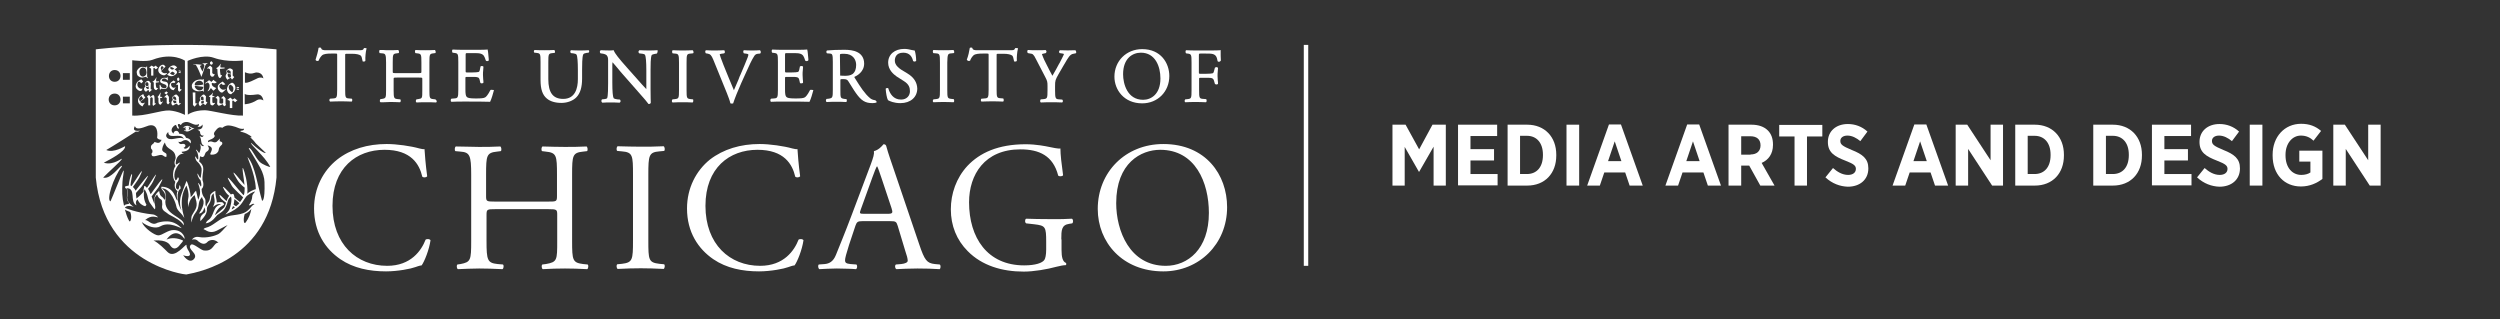 <?xml version="1.0" encoding="utf-8"?>
<!-- Generator: Adobe Illustrator 24.3.0, SVG Export Plug-In . SVG Version: 6.00 Build 0)  -->
<svg version="1.1" id="Layer_1" xmlns="http://www.w3.org/2000/svg" xmlns:xlink="http://www.w3.org/1999/xlink" x="0px" y="0px"
	 viewBox="0 0 1124.8 143.7" style="enable-background:new 0 0 1124.8 143.7;" xml:space="preserve">
<rect x="0" y="0" width="1124.8" height="143.7" fill="#333333" stroke="none"/>
<style type="text/css">
	.st0{fill:#FFFFFF;}
	.st1{enable-background:new    ;}
</style>
<g>
	<path class="st0" d="M78.8,39.6c0.3-0.4,0-0.6-0.2-0.2c-0.2,0.3-0.9,0-1.2-0.3c-0.4-0.4-0.6-1.3-0.3-1.6c0.3-0.3,0.8-0.2,1.3-0.2
		c0.4,0,0.5-0.4,0.5-0.6c-0.2-0.1-0.5-0.2-0.8-0.5c-0.4,0.2-0.9,0.7-1.2,0.9c-0.3,0.3-0.9,1.2-0.6,2.1c0.4,1,1.2,1.3,1.8,1.4
		C78.3,40.4,78.6,39.8,78.8,39.6 M76,45.7v-2.1l-0.7-1H75l-1,1c-0.3,0.2,0,0.4,0.3,0.1l0.7,0.4v2.2c0.1,0.3,0.3,0.3,0.6,0.7l0.4-0.4
		l0.4-0.5C76,46,76.2,46,76,45.7 M73.1,45.7c-0.4,0.4-0.6,0.2-0.9,0c-0.1-0.2-0.2-1.6-0.1-1.6c0,0,0.7-0.1,0.8-0.1
		c0.1,0,0.1-0.4,0-0.4c-0.2,0-0.8,0-0.8-0.1c-0.1-0.2,0.1-1.1,0.2-1.6c0-0.3-0.1-0.4-0.2-0.1C72,42,71.4,43.2,71,43.5
		c-0.3,0.2,0.4,0.6,0.3,0.6c0,1-0.1,2.1,0.2,2.6c0.2,0.3,0.9,0.6,1,0.2c0.1-0.3,0.6-0.9,0.7-1C73.5,45.6,73.3,45.5,73.1,45.7
		 M74.8,41c-0.2,0.3-0.4,0.6-0.9,0.8c0.3,0.2,0.6,0.6,0.9,0.7c0.3-0.3,0.5-0.6,0.8-0.9C75.3,41.5,74.9,41.4,74.8,41 M72.7,39.3
		c-0.3-0.3-0.4-0.6-0.5-0.9c-0.1-0.4-0.4-0.3-0.4,0s0.1,1.5,0.1,1.8c0.1,0.3,0.3,0.2,0.4,0c0-0.2,0.2-0.3,0.3-0.3
		c0.4,0,1,0.2,1.8,0.1c0.8-0.1,1.5-1.4,1.1-2.4c-0.3-1-1.4-0.8-2.1-1s-0.9-0.6-0.2-1.1c0.9-0.6,1.9,0.3,2,0.5
		c0.2,0.3,0.3,0.3,0.3-0.1c0-0.8,0-0.3-0.1-1.1c0-0.3-0.2-0.3-0.2,0S74.9,35,74.6,35c-0.2,0-1-0.1-1.6,0.2c-0.4,0.2-1.3,0.9-0.8,1.8
		c0.3,0.5,2,0.9,2.4,1.2s0.5,1,0.1,1.3C74.4,39.9,73,39.6,72.7,39.3 M63,45.6c-0.5-0.6-0.7-1.5,0.7-2.4c0.2,0.4,0.6,1.1,0.8,1.2
		C64.1,44.8,63.2,45.4,63,45.6 M64.5,42.3c-0.5,0.3-2.1,1-2.4,2.7c-0.2,1.6,1.3,2.6,2,2.9c0.2-0.4,0.6-1,0.9-1.4
		c0.3-0.3,0-0.4-0.3-0.2c-0.3,0.4-1.3,0-1.6-0.5c0.5-0.4,1.8-1.4,2.3-1.9C65.1,43.6,64.5,42.8,64.5,42.3 M69.9,46.5
		c-0.3,0.1-0.3,0.1-0.3-0.1c0-0.3-0.1-1.6-0.1-2.5s-0.4-1.1-0.7-1.2c-0.2,0.3-0.8,0.6-1.1,0.9c-0.2-0.2-0.4-0.6-0.6-1
		c-0.3,0.3-0.6,0.6-1,0.9c0.2,0.2,0.6,0.6,0.6,1s0,2.4,0,2.9c0.3,0,0.3,0,0.9,0c-0.1-0.3,0-2.9,0-3.3c0.2-0.2,0.3-0.2,0.5-0.4
		c0.2,0.2,0.6,0.2,0.6,0.5s0.1,1.5,0,2s-0.1,0.9,0.2,1.5c0.2-0.3,1.1-0.8,1.3-1C70.2,46.6,70.1,46.5,69.9,46.5 M70.9,39.6
		c-0.2,0.1-0.5-0.2-0.6-0.2c-0.1-0.1-0.3-2.1-0.2-2.2c0,0,1.3-0.2,1.4-0.2s0.1-0.4,0-0.4c-0.2,0-1.2,0.1-1.2,0
		c0-0.2-0.2-0.9,0.1-1.5c0.1-0.3,0-0.5-0.1-0.2s-0.9,1.5-1.4,1.7c-0.4,0.2-0.4,0.3-0.1,0.3c0.2,0,0.4,0.3,0.4,0.3
		c0,1-0.1,2.3,0.2,2.8c0.2,0.3,0.8,0.7,1,0.5c0.3-0.2,0.5-0.6,0.6-0.7C71.3,39.6,71.1,39.5,70.9,39.6 M63,34.7
		c0.7,0.4,1.7,0.1,2.5-0.1c0.3-0.1,0.4,0.1,0.6,0.4c0.3,0.4,0.5,0.1,0.3-0.2c-0.1-0.1-0.2-0.3-0.2-0.5c0-0.1,0-1.5,0-1.7
		s-0.3-0.1-0.3,0c0,0.2,0,0.7-0.2,1c-0.6,0.9-1.8,1.3-2.6,0.2c-0.3-0.4-0.3-1-0.4-1.4c-0.1-0.6,0.4-1.3,0.4-1.3
		c1-1.4,2.5-0.4,2.6,0.2c0.1,0.4,0.2,0.8,0.2,1.1c0,0.2,0.3,0.1,0.3,0c0-0.2,0-2.3,0-2.4s-0.3-0.2-0.3,0c0,0.3-0.2,0.4-0.5,0.3
		c-0.5-0.2-1.7-0.4-2.4,0c-0.6,0.4-1.5,1.2-1.5,2.2C61.6,34.1,62.2,34.3,63,34.7 M68,31.1c0,0.4,0,2.5,0,2.9c0.3,0.1,0.6,0,1,0
		c0-0.3,0-3,0-3.3c0.1-0.1,0.3-0.2,0.4-0.2c0.2,0.1,0.5,0.6,0.7,0.7c0.2-0.1,0.7-0.5,0.9-0.7c0.2-0.2,0-0.4-0.2-0.2
		c-0.2-0.2-0.5-0.6-0.7-0.8c-0.2,0.2-0.7,0.5-1,0.6c-0.2-0.3-0.5-0.3-0.9-0.6c-0.2,0.2-0.8,0.6-1.1,0.9C67.6,30.7,68,30.7,68,31.1
		 M66.2,36.9c0.1,0,0.7,0.6,0.6,0.9c0,0.1,0,0.4,0,0.7c-0.6,0.4-0.8,0.4-1.3-0.1c-0.2-0.3-0.2-0.7-0.1-0.9
		C65.7,37.2,66,36.9,66.2,36.9 M66.9,39.7c0,0.1,0,0.2,0,0.3c-0.1,0-0.3,0.1-0.4,0.1c-0.2-0.2-1.3-0.6-0.6-1.1
		c0.4,0.3,0.6,0.1,1-0.2C66.9,39.2,66.9,39.5,66.9,39.7 M65.2,37.5c-0.1,0.2,0,1.1,0.1,1.2c0.1,0.1,0.1,0.1,0.2,0.2
		c-0.4,0.3-0.7,0.6-0.7,1.2c0,0.5,0.4,0.9,0.9,1.2c0.3-0.4,0.7-0.7,1.2-0.8c0,0.4,0.1,0.7,0.4,0.9c0.2-0.2,0.9-0.9,1.1-1
		s0-0.3-0.1-0.1c-0.1,0.1-0.4-0.1-0.5-0.2c0-0.2,0-2.5,0.1-2.6c-0.3-0.4-0.7-1.1-1-1.1C66.2,36.2,65.4,36.9,65.2,37.5 M63.6,40.9
		c0.2-0.4,0.3-0.5,0.6-1c-0.7,0.1-1.2,0-1.7-0.4c-1-0.8-0.7-2.1-0.4-2.5c0.5-0.8,1.3,0.4,1.5,0.5c0.2-0.2,0.5-0.5,0.8-0.8
		c-0.3-0.4-0.5-0.8-0.8-1c-0.6,0.2-1.6,0.8-2,1.4c-0.6,0.9-0.9,2.3,0.1,3.1C62.3,40.7,62.7,41.1,63.6,40.9 M73,29.6
		c0.1,0.4,0.5,0.6,0.7,0.8c-0.4,0.4-1,1-1.2,1.2C72.2,30.5,72.3,30.1,73,29.6 M73.8,33.9c0.4,0,0.9-0.5,1.1-0.6
		c0.5-0.3,0.3-0.5-0.3-0.4c-1.3,0.3-1.9-0.7-2.1-1c0.5-0.5,1.4-1.4,2-1.9c-0.4-0.3-0.5-0.9-1.2-0.9c-0.6,0-1.9,0.7-2.1,2.3
		C71.1,32.9,72.6,33.8,73.8,33.9 M81,37.6l-0.5-0.7h-0.2l-1,1c-0.3,0.3,0,0.4,0.3,0.1l0.5,0.3v2.3c0.1,0.3,0.3,0.4,0.6,0.7l0.6-0.5
		l0.5-0.5c-0.5-0.1-0.5-0.1-0.8-0.3V37.6z M77.1,30.2c0.3,0,0.9,0.4,1.3,0.7c-0.1,0.1-0.3,0.2-0.6,0.4c-0.1,0-0.3,0-0.4,0
		c-0.5-0.1-0.7-0.4-0.9-0.7C76.3,30.4,76.8,30.2,77.1,30.2 M78.1,33.7c-0.5,0.2-1.5-0.4-1.6-0.7c0.2-0.2,0.6-0.5,1-0.8
		c0.3,0.1,0.6,0.3,0.9,0.5C78.8,32.9,78.6,33.4,78.1,33.7 M76.5,32.4c-0.4,0.3-0.9,0.8-1.3,1.2c0.2,0.2,1.2,0.7,1.8,0.7
		c0.9,0,1.7-0.5,2.1-0.9c0.9-0.7,0.6-1.5-0.3-2c-0.1,0-0.2-0.1-0.3-0.1c0.6-0.4,1.1-0.8,1.2-1c-0.4-0.3-0.8-0.9-1.6-0.9
		c-0.9,0-1.9,0.8-2.2,1.3C75.4,31.3,75.9,31.9,76.5,32.4 M81.3,32.2c0.2,0,0.3-0.4-0.7-0.5C80.3,31.7,80,32.2,81.3,32.2 M79.3,45
		c-0.4,0-0.8-0.1-1.3-0.5c-0.1-0.1-0.2-0.6-0.1-0.8c0.2-0.3,0.2-0.4,0.4-0.4c0.1,0,1,0.5,0.9,0.8C79.3,44.3,79.3,44.7,79.3,45
		 M78.5,46.5c-0.2-0.2-1.1-0.8-0.3-1.4c0.4,0.3,0.6,0.2,1.1,0.2c0,0.3,0,0.5,0,0.6s0.1,0.2,0.1,0.3C79,46.3,78.7,46.4,78.5,46.5
		 M81.2,46.4c-0.1,0.2-0.5,0.1-0.6-0.1c0-0.2-0.2-2.5-0.1-2.6c-0.3-0.4-0.9-1.2-1.3-1.2c-0.6,0.1-1.4,0.9-1.6,1.1
		c-0.1,0.2,0,1.1,0.1,1.2c0,0,0,0,0.1,0.1c-0.4,0.4-0.7,0.8-0.7,1.4c0,0.5,0.2,1,0.7,1.2c0.5-0.3,1.1-0.7,1.6-0.9
		c0.3,0.3,0.7,0.6,1,0.8c0.2-0.2,0.8-0.7,0.9-0.8C81.5,46.4,81.4,46.2,81.2,46.4 M81.2,32.9c0.2,0,0.5-0.4-0.7-0.5
		C80.3,32.4,80,32.8,81.2,32.9 M80,36.4h0.3l0.4-0.4v-0.6l-0.5-0.6l-0.5,0.5V36L80,36.4z M84.7,57c0.4,0.1,1.2,0.6,1.5,0.8l-1.5,0.8
		c0,0,0.4-0.5,0.4-0.8C85.1,57.3,84.7,57,84.7,57 M83.7,57.1c-0.7,0.9,0.1,1.6,0.1,1.6c-0.3,0-0.8-0.2-1-0.3
		c-0.1,0.3,0.4,0.4,0.6,0.6c1.6,0.7,2.6-0.9,4-1.1v-0.1c-0.9-0.1-1.7-0.8-2.5-1.1c-1.2-0.4-2.4,0.5-2.4,0.6
		C82.4,57.5,82.8,57.7,83.7,57.1 M87.9,40.8c0.8,0.4,2,0.3,3,0.1c0.4-0.1,0.6-0.1,0.5,0.2c0,0.2,0.3,0.2,0.3,0c0-0.1,0-1.6,0-1.8
		s-0.3-0.2-0.3,0s0,0.3-0.2,0.7c-0.7,1-2.3,0.9-3.2-0.3c-0.3-0.4-0.6-0.9-0.2-1c0.3-0.1,1.4,0.1,2.1,0.2c0.4,0,1.4,0.1,1.5,0.2
		c0.1,0.1,0.3,0.2,0.3,0s0-0.9,0-1.1c0-0.2-0.2-0.1-0.3,0c-0.1,0.1-1.1,0.3-1.6,0.3c-0.4,0.1-1.7,0.2-2,0.1
		c-0.3-0.1-0.2-0.8,0.1-1.2c0.9-1.2,2.7-1.1,3.3-0.1c0.2,0.3,0.2,0.4,0.2,0.7c0,0.2,0.3,0.2,0.3,0s0-1.9,0-2.1c0-0.1-0.3-0.2-0.3,0
		c0,0.1-0.3,0.2-0.6,0.1c-0.6-0.2-2.2,0.1-2.9,0.5c-0.6,0.4-1.6,1.2-1.6,2.3C86.4,40.2,87.1,40.4,87.9,40.8 M106.6,39.5
		c0.2,0,0.5,0.1,0.8,0.1c0.2,0,0.2-0.3,0-0.4c-0.2-0.1-0.5-0.1-0.8-0.1C106.5,39.1,106.3,39.4,106.6,39.5 M106.6,40.3
		c0.2,0.1,0.5,0.1,0.8,0.1c0.2,0,0.1-0.3,0-0.4c-0.2-0.1-0.5-0.1-0.7-0.1C106.4,39.9,106.3,40.2,106.6,40.3 M104.6,44.8
		c-0.2-0.2-0.5-0.6-1-0.9c-0.3,0.2-1,0.9-1.4,1.1c0.5,0,1.2,0.2,1.2,0.6c0,0.4,0,2.6,0,3c0.3,0.1,0.6,0,1.1,0c0-0.3,0-2.9,0-3.2
		c0.1-0.1,0.3-0.2,0.4-0.2c0.2,0.1,0.7,0.7,0.9,0.8c0.2-0.2,0.7-0.6,0.9-0.8c0.2-0.2,0-0.4-0.2-0.2c-0.2-0.2-0.6-0.6-1-0.8
		C105.4,44.3,104.9,44.7,104.6,44.8 M99.6,37.6c0.3,0.3,0.5,0.6,0.9,0.6s0.8-0.2,0.9-0.3c-0.3-0.3-1.1-1.1-1.2-1.2
		c-0.4,0.2-2,1.1-2.2,2c-0.2,1.5,0.3,1.8,0.9,2.5c0.4,0.5,1,0.5,1.2,0.4c0.3-0.2,1.4-1.2,1.5-1.4c0.1-0.1,0-0.2-0.2-0.1
		c-0.1,0.1-0.1,0.2-0.3,0.2c-0.2,0-0.9,0.2-1.3-0.1c-0.5-0.3-1.2-0.9-1.1-1.7C99,38,99.4,37.8,99.6,37.6 M90.4,44.8
		c-0.1-0.1-0.1-0.8,0-1c0.2-0.3,0.4-0.4,0.5-0.4c0.2,0,0.8,0.4,0.7,0.7c0,0.2,0,0.6,0,1C91.2,45.2,90.9,45.2,90.4,44.8 M91.7,46.2
		c-0.2,0.2-0.5,0.3-0.8,0.5c-0.3-0.2-0.6-0.4-0.2-1.3c0.3,0.2,0.5,0.1,1,0C91.7,45.7,91.7,46,91.7,46.2 M93.4,45.9
		c-0.2,0.2-0.4,0.1-0.8-0.3c0-0.2,0-2.1,0.1-2.2c-0.4-0.4-0.7-0.9-1.1-0.9c-0.6,0.1-1.4,1.1-1.6,1.4c-0.2,0.2,0,1,0.1,1
		c0,0,0.1,0,0.1,0.1c-0.3,0.3-0.8,1-0.8,1.5s0.3,1,0.6,1.3c0.5-0.4,0.8-0.9,1.7-1.2c0.1,0.4,0.4,0.5,0.7,0.7
		C92.6,47.1,93.3,46.2,93.4,45.9C93.7,45.9,93.6,45.8,93.4,45.9 M104.5,41.5c-0.3-0.1-1.2-0.8-1.4-1.4c-0.3-0.7-0.3-1.6,0.5-2
		c0.6,0.2,1.3,0.8,1.4,1.4C105.1,40.2,104.9,41.1,104.5,41.5 M104.4,37.2c-1.4,0.5-2.2,1.6-2.3,2.9c0,0.8,0.6,2.3,1.9,2.3
		c0.4-0.4,0.8-0.8,1.3-1.1c0.3-0.5,0.7-1.3,0.6-1.9C105.9,38.6,105.5,37.5,104.4,37.2 M88.6,46.5c-0.3,0.2-0.7,0-0.7-0.3
		c0-0.4,0-4.1,0-4.6c-0.3,0-1,0-1.2,0c0,0.5,0.2,4.8,0.1,5.4c0,0.3,0.4,0.7,0.8,1c0.2-0.2,0.6-0.9,1-1.2
		C88.9,46.6,88.8,46.5,88.6,46.5 M101.5,46.7c-0.1-0.4,0-1.8,0-2.4c-0.2-0.4-0.6-0.8-1-1.1c-0.3,0.2-0.6,0.6-1.1,1
		c0.3,0,1,0.1,1,0.4c0,0.4,0.1,1.1,0,1.7c-0.1,0.6-1.7,0.3-1.7-0.1c0-0.4,0.1-1.6,0.1-2.2c-0.2-0.4-0.4-0.5-0.8-0.9
		c-0.2,0.2-0.7,0.5-1.1,1c0.3,0,0.6,0.1,0.8,0.4c0.2,0.3,0,1.6,0,2.1s0.3,0.6,0.7,1c0.4-0.1,1.5-0.5,1.8-0.8c0,0.4,0.5,0.9,0.8,1
		c0.2-0.2,0.4-0.3,0.7-0.6C101.6,47.1,101.6,47.1,101.5,46.7 M96.4,46.3c-0.2,0.2-0.7,0-0.8-0.1c-0.1-0.2-0.1-2.5,0-2.5
		c0,0,0.6,0,0.8,0c0.1,0,0.1-0.4,0-0.4c-0.2,0-0.8-0.1-0.8-0.1c-0.1-0.2,0-0.9,0.2-1.2c0.1-0.3-0.1-0.4-0.2-0.1
		c-0.1,0.3-0.8,1-1.5,1.3c-0.4,0.2,0.5,0.6,0.5,0.5c0,1-0.2,2.7,0.1,3.3c0.2,0.3,0.7,0.5,1.1,0.4c0.3-0.1,0.7-0.8,0.9-0.9
		C96.8,46.3,96.6,46.2,96.4,46.3 M97.5,36.9c-0.7-0.2-1.2-0.7-1.4-1c-0.2,0.1-0.8,0.8-1.1,1c-0.1-0.3-0.6-0.7-1-0.8
		c-0.1,0.2-1.2,0.9-1.6,1.2c-0.1,0.1-0.1,0.4,0.1,0.3c0.2-0.1,0.5-0.3,0.9-0.5c0.4,0.2,0.9,0.6,0.9,1.5c0,1-0.5,2-1,2.5
		c1-0.3,1.1-0.8,1.6-1.5c0.3,0.4,0.8,1,1.2,1.2c0.3-0.2,1.1-1.1,1.2-1.2c-0.6-0.2-1.7-0.7-1.9-1.3c-0.2-0.4-0.2-0.7,0-1
		C95.6,37.3,97,37.9,97.5,36.9 M93.6,30.7l0.9,0.5v2.4c0.1,0.3,0.3,0.6,0.7,0.9h0.7l0.8-1c-0.6-0.1-0.8-0.2-1.2-0.6v-2.5l-0.8-0.8
		h-0.3l-1.2,1.1C93.1,31,93.4,31,93.6,30.7 M94.9,29.1h0.4l0.4-0.4v-0.6l-0.6-0.6L94.5,28v0.7L94.9,29.1z M97.8,31.1
		c0,1,0.1,2.6,0.4,3.2c0.1,0.4,0.6,1,0.9,0.8c0.2-0.1,0.6-0.9,0.7-1c0.2-0.2,0-0.5-0.2-0.3s-0.4-0.1-0.4-0.3
		C99.1,33.3,98.9,31,99,31c0,0,1.9-0.2,2-0.2s0.1-0.4,0-0.4c-0.2,0-1.8,0-1.8-0.1c-0.1-0.3-0.1-0.7,0.1-1.3c0.1-0.3-0.1-0.4-0.2-0.1
		s-0.9,1.4-1.7,1.7C96.9,30.7,97.9,31.1,97.8,31.1 M87.2,29c0.4,0,0.8-0.1,1.1,0.5c0.5,0.7,1.9,3.8,2.3,5.1c0.2-0.3,1.6-4.5,1.7-4.9
		s0.4-0.9,0.8-1s0.4-0.3,0.1-0.3s-1.4,0.1-1.8,0.1c-0.4,0.1-0.4,0.3-0.1,0.3s0.4,0.1,0.6,0.5s-0.6,2.4-0.8,2.9
		C90.9,31.9,90,30,90,29.8c0-0.2,0.4-0.4,0.5-0.4c0.3-0.1,0.3-0.3,0.1-0.3c-0.7-0.1-2.9-0.3-3.4-0.3C87,28.6,86.9,29,87.2,29
		 M102,32.4c-0.1-0.1-0.1-0.1,0-0.3c0.2-0.3,0.5-0.6,0.7-0.6s1.1,0.5,1.1,0.8c0,0.2,0,0.6,0,1C103.4,33.1,102.4,32.7,102,32.4
		 M103.1,35c-0.3-0.2-1-1.1-0.5-2c-0.1,0-0.1-0.1-0.2-0.1c0.5,0.3,1,0.5,1.5,0.6c0,0.4,0,0.7,0,0.8c0,0.2,0,0.3,0,0.4
		C103.6,34.8,103.4,34.9,103.1,35 M101.5,34.3c0,0.5,0.5,1.3,0.8,1.6c0.4-0.3,0.9-0.7,1.6-0.9c0.1,0.4,0.3,0.6,0.5,0.8l1-1.1
		c0,0-0.4-0.4-0.7-0.7c0-0.2,0-2.4,0.1-2.5c-0.7-0.7-1.3-0.8-1.6-0.7c-0.6,0.1-1.2,0.9-1.4,1.1c-0.1,0.2-0.1,0.5,0,0.6
		c0.1,0.1,0.3,0.2,0.4,0.3h-0.1C101.9,33,101.5,33.8,101.5,34.3 M116.8,72.8c-1.9-1.9-4-6.9-4.9-6.1c-0.1,0,3.6,5.8,5.4,9.2
		c0.9,1.7,1.7,4.2,1.7,6c0.3,9.1-1.1,8.4-1.1,8.4c-2.1-7.2-3.1-15.6-6.3-19.4c-1.2-1.5,3.3,6.8,3.5,14.2c-0.9,0.2-3.2,1.2-3.8,2.1
		c0.3-5-1.3-10-1.8-11.2c-1-2.3,0.4,5.4,0.5,7.2c0,0.1-8.4-10.7-3.3-2.4c1.3,2.2,3.3,3.6,3.4,3.6c0,1.5-0.1,2.6-0.4,3.4
		c-0.5,0.4-11.4-14.5-5.4-4.2c0.7,1.3,5.1,5.1,5.1,5.2c-0.3,0.6-0.8,1.4-1.4,2.1c-0.1-0.1-2.5-1.9-2.5-2c-0.2-1.1-0.2-2.2-1.6-1.4
		c0,0-5.4-6.2-2.9-1.9c1.1,1.9,1.8,2.1,2.1,2.5c0,0-0.8,1.1-1.1,2.3c-0.1,0.5-4.6-5-2.9-1.6c0.6,1.1,2.6,2.3,2.6,2.4
		c-0.2,0.7-0.4,1.4-0.7,1.9c-0.3,0.6-4.3,3.8-4.3,3.7c0,0,0.8-2.5,2.5-3.7c1-0.7,1-0.5,1.6-1c0-0.4-0.4-1-0.8-1.1
		c-0.6-0.2-2.5,0.1-2.5,0.1c0.2-0.9-0.7-3-0.6-5.2c-0.7,0.1-2,1.2-2.3,1.8c-0.2,3.7-1,2.6-1.8,5.3c-0.8-1.1,0.1-2.7-0.7-3.8
		c-1.1-1.4-1.3-2.4-1.4-4.2c0.3-0.1,1.4-1.4,0.4-4c-0.2-4.1,1.7-5.7-1.6-8.5c0.3-0.1,0.5-2.1,0.5-2.2c2.4,1.3,1.9-1.5,2.9-2
		c1.5-0.9,1.2-1.8,0.5-2.9c4.3,1.2-0.2,4.1,1.7,4.2c1.4,0,2.3-0.3,3-1.3c0.6-1-0.1-1.6,1.7-3.2c0.2-0.2,0.7-1.2-0.8-1.5
		c-0.3-0.1,0-1.3,0-1.3c-1.2,1-1.5,2.3-3.4,1.5c-0.9-0.4-1.6,0-2,0.2c0,0-0.2-0.8,0.6-1c2-0.7,2.5-1.5,2.4-1.9
		c-0.3-1.1-0.4,0-0.3-1.1c0-0.4,0.5-1,1-1.6c1.4-1.7,2.3-1,2.7-0.9c0.8-0.6,0.9-0.6,1.7-0.9c1.3-0.5,4,0.3,5.6,1
		c0.7,0.3,1.6,0.5,2.5,0.3c0,0.5-0.3,0.7-0.6,0.8c-0.5,0.2-1.1,0-1,0.4c0,0.2,0.7,0.2,1.1,0.4c2.3,0.6,5.2,2.7,3.3,2.2
		c-0.2,0,1.4,1.2,2.6,2.9l4.4,4.2c-0.2,0.2-1.7,0-6.6-4.5c-0.7,0.6,5.9,5.6,8.6,10.8C121.4,75.3,118,74,116.8,72.8 M105.1,92.1
		c0.2-0.8,0.2-1.3,0.3-2c0-0.3,0-0.3,0.1-0.5c0-0.1,2.1,1.7,2.2,1.8c-0.5,0.7-1,0.9-1.5,1.4C105.8,92.5,105.1,92.2,105.1,92.1
		 M105.7,93.3c-1,0.8-1.6,1.1-1.4,0.7c0.2-0.5,0.4-0.9,0.5-1.2C104.9,92.6,105.7,93.3,105.7,93.3 M114.5,91.9
		c-1.2,0.4-1.7,1.7-2.7,2.5c-2.9,2.9-7.2,1.8-10.7,3.4c-3.1,1.1-5.4,4-8.6,4.7c-1,0.3-1.1,0.8-0.5,0.8c0.4,0,2.3,2.1,5.5,0.5
		c1.1-0.5,4.4-2.4,4.9-2.5c-1.8,1.7-2.7,3.2-4.3,4.1c-1,0.5-4.9,2-8.9,1.2c-1.8-0.3-3.1,1.3-2.7,1.2c0.9-0.3,2-0.1,2.6,0.7
		c1.2,0.9,2.8,2,4.3,0.3c0.5-0.6,2.8-1.7,4.9,0.4c-2.3-0.1-2.1,4-6.4,3.5c-1.6,0-5.1-3.7-6.1-2.5c-1.8,2,3.8,3.9,1.4,6.4
		c-2.2,2.3-4.8-1.8-4.8-1.8c1.4,0.6,3.9,0.9,2.8-1.3c-0.4-0.9-1.3-1.7-1.3-3.3c-0.2-0.8-5.2,6.5-8.5,3.2c-1.3-1.3-4-4.1-6.3-5.2
		c6.3-0.5,7.3,2,7.6,2.4c2,2.7,3.9,0,4.3-0.5c0.7-0.8,1.6-1.8,1.3-1.9c-2.5-1.2-5.3-1.4-7.4-0.4c4.5-6.2,8-0.4,8-0.4
		c0.5,0.3-0.1-3.7-4.6-3.9c-2.8-0.1-5.2,2.4-7.1,2.4c-1.6,0-6.3-3.2-7.4-6c2.7,2.1,6.3,3.2,8.4,1.9c4.1-2.4,9.3,1.2,9.5,0.8
		c-1.2-0.9-3.8-4.4-10.8-2.4c-2.7,1.6-3.9-1.2-5.6-1.2c2.9-2.5,4.8-1.2,5.8-1.2c0.2,0-1.2-1.2-2.2-1.3c-7.8-0.8-12.7-3-12.7-3
		s0.7-1.6,4-0.4c0,0-3-1.8-3-4.2c0.1-1.5,0.8-3-0.3-4.2c4.5-0.2,1.3,6.1,4.5,7.7c0.1,0-0.9-1.5,0.5-2.7c0.7,1.9,2.3,2.8,3.4,3.1
		c0.3-0.1,0.6-0.7,0.6-0.7c-1.2-2-1.4-4.3-1-6.9l0,0c0.3,0,0.7,0.9,1,1.6c0.7,1.4,0.6,3.5,2,5.1c0.7,0.9,1.2,1.8,1.8,2.3
		c0.3-0.7,0.1-1.8,0-2.1c-0.2-1.1-0.8-2.9,1-4.6c0.9,2.5,2,1.8,2.2,2.9c0.2,1.7,0.1,1.4,0,2.7c0.1,1.8,1.7,2.2,3.1,3.4
		c3.2,1.7,5.3,2.7,6.7,4.9c0.7-3.8-9.5-4.5-8.2-11.8c-0.1-2.9,0.4-3.1-1.7-4.9c4.1,0.1,6.3,6.8,6.5,8c0.4,2.2,1.8,2.4,3.6,5.3
		c0.3,0.1-3.3-7.8,1-14.5c0,0,1.4,3.5,0.8,5.8c-0.4,1.4,0,2.9,0,3.8c0.1,0.9-0.2-3.2,2.9-5.3c0.2,1.5,1.7,3.9,0.3,6.5
		c-1.7,3.1-1.8,2-1.9,5.8c0.2-0.1,0.6-2.6,1.8-4.1c2.5-3.1,0.7-4.8,3.1-7.4c0.2,1.3,0.5,0.8,0.7,2c0.3,2.7-2.5,5.6-1.9,5.5
		c0.7-0.1,1.9-0.7,2.2-2.8c0,0,1,1.9,0.1,2.5c-1.7,1.1-2.1,2.3-1.8,3.7c1.4-1.6,3.2-3.4,2.9-5.8c0.2-1.4,1.7-2,2-5.2
		c0-0.5,0.6-1.2,1.1-1.5c-0.2,1.8,1.2,3.7-0.4,6c0.4,0.2,1.7-1.8,3.7-1c-4,0.7-2.8,5.1-5.9,7.1c-0.9,0.6-0.8,1.3-1.1,1.4
		c2.8-0.2,4.9-3.4,5.2-3.7c2.8-1.9,3.4-2.2,4.5-5.2c0.4-1.1,0.1-1.7,1.7-3.2c0.7,1.5-0.3,4.7-0.5,5.4c-0.5,1.5-2.2,2.7-1.9,2.7
		c7.4-3.3,7.3-5.5,9.1-7.8c0.5-0.9,3.2-2.4,4.2-2.6c-0.2,0.5-1.3,1.3-1.3,2.2c-0.1,1.6-0.6,2.6-1.5,4
		C112.7,92.8,113.6,91.1,114.5,91.9 M110.6,100c-0.9,1.3-1.3-1.2-0.5-3.7c1.1-0.4,2.2-1.3,3-2.3C112.7,96.2,111.9,98.2,110.6,100
		 M58.1,99.4c-1-1.8-1.4-3.4-1.9-5.1c0.7,0.5,1.6,0.7,2.4,1.1C59.6,97.9,58.6,100.4,58.1,99.4 M55.8,92.6c-1-4.3-0.9-6.4-0.7-10.8
		c0.1-2,0.8-5,0.5-5.1c-0.3,0-4.8,11.6-5.9,13.9C47.8,90,50.9,79.9,54.8,75c0.4-1.5-2.1,1.6-3.5,2.8c-1.3,1.1-3,2.6-4.9,2.1
		c2.4-2.5,7.8-7.2,8.4-8.3c0.5-1-3.7,3.1-8.1,1.6c2.9-1.5,9.6-5,9.6-7.3l-0.1-0.1c-0.1,0-5.1,3.2-8.4,1.7c2.5-1.4,11-6.8,13.3-8.3
		c1.1,0.2,1.5-0.2,1.9-0.4c-0.9,0.1-3.8,0.5-2.3-2.1c0.6,2.4,4.7,0.2,6.2-0.2c4.1-1,4.1,3.5,3.8,5.3c-0.1,0.7,1.3,1.2,2,1.1
		c-1.2,2.9-3.2,0.2-3.4,1.3c-0.1,0.5-1.4,0.8-1.4,1.9c0,1.5,0.6,0.7,0.7,1.9c0.1,1.2-0.5,0.3-0.4,1.5c0.2,2,3.5-0.3,4.8,0.3
		c0.7,0.3,1.1,0.9,1.8,0.8c0.2-0.2,0.1-0.9,0.1-1.2c-0.1-0.6-1.2-0.7-1.8-1.6c-0.5-0.7,0.5-3,1.1-3.7c0.8,3.7,4.3,2.5,4.8,6.5
		c0.3,1.1-1.2,2.3,0,4.1c-0.9,0.9-2,5.1-0.1,7.1c-0.3,0.9-0.8,3,1,4.2c-0.6,1.2-0.4,2.7,0,4.2c-1.1,0-0.9-6-7.2-6.2
		c-0.1,0-0.2,0.7,0,1c0.8,1.3,1.8,1.3,1.6,4.4c-0.1,1.1-0.7-0.2-1-0.5c-0.8-0.7-1.4-0.8-1.7-3c-2.6,2-2.3,4.5-2.2,5.7
		c0,0-0.6-1.6-1.2-3.2c0-0.1,2.6-3.3,3.1-4.1c5.4-9.7-3.5,3.1-3.5,3.1c-0.5-1.1-0.9-2.1-1.2-2.4c0.1-0.1,1.5-1.8,2.2-3.2
		c4.2-8.7-2.5,2.9-2.7,2.7c-0.5-0.5-0.9-1-1.2-0.8c-0.1,1.3-0.4,1.1-0.3,2.5c-0.7,0.9-2.2,2.4-3.2,3.1c0,0-0.3-2.4-0.2-2.5
		c0.5-0.6,2.6-2.8,3-3.5C71,72.6,61,85.9,61,85.8c-0.1-0.4-0.6-1.1-1.2-1.7c0,0,2.2-3,2.8-4.1c4.1-8.5-3.3,3.8-3.4,3.7
		c-0.2-0.1-0.2-0.1-0.4-0.2s0.2-2.5,0.5-3.9c0.6-2.9-0.9-0.6-1.4,3.9c-0.4,0.1-1.3,0.2-1.7,0.5c0.2,1.2,0.5,0.3,1,1.4
		c0.6,1.4-0.8,3.7,0.4,5.3c0.5,0.6,0.5,0.5,0.4,1C56.8,92,56.3,91.9,55.8,92.6 M51.6,42.1c3.5,0,3.5,5.3,0,5.3
		C48,47.4,48,42.1,51.6,42.1 M51.6,31.5c3.5,0,3.5,5.3,0,5.3S48.2,31.5,51.6,31.5 M55.3,43.5h3.1v3h-3.1V43.5z M55.3,32.9h3.1v3
		h-3.1V32.9z M59.5,27.1c0,0,6.5,0.9,9.1-0.2c9-3.5,14.6,0.4,14.6,0.4v24.4c0,0-3.2-1.7-7-2c-3.7-0.2-11.1,2.7-16.7,2.3
		C59.5,52,59.5,27.1,59.5,27.1z M74.9,61.6c-0.6-1.1,0.8-2.2,0.8-2.2c0,3.1,3.9,1,6,2c0.5,0.2,0.8,0.7,1.1,1.1
		C80.5,61,76.4,64.1,74.9,61.6 M83.5,54.9c2.2-0.3,3.9,2.1,6,0.9c0.2,0.9-0.7,1.2-0.7,1.2c1.4,0.3,2-0.5,2.3-1
		c0.5,2.2-1.7,2.3-2.3,2.4c0,0,1.1,0.3,1.2,1c0.1,1.8,1.3,1.7,1.6,1.5c0,0.2-0.4,1.3-1.7,0.3c-0.2,0.2,0.4,0.6,0.5,1.5
		c0.2,1.2,0.1,2.2,1.4,2.9c-0.8,0.7-1.8-1-1.9-0.8s1.1,0.8-0.2,4c-0.6-0.3-0.3-0.3-1-1.1c-0.5-0.5-0.8-0.6-0.3,0.2
		c0.8,1,1,3.3,0.7,3.9c-0.7-0.3-0.5-0.8-1.3-1.5c-0.1,0.3,0.2,1.8,1,2.5c1.4,1.2,1.9,2.8,1.9,3.1c0.1,1.1-0.2,2.6-0.4,4.1
		c-0.7-0.1-1.2-2-1.4-1.9c-0.2,0.1,0.1,1.8,1.3,3c0.6,1.8,0.4,2.7,0.2,2.8c-0.2,0.1-0.9-1.8-1.3-1.5c1.8,4.5,0.5,6.1,0.1,7.5
		c-0.4-1.4-0.6-2.5-1-4.1c-1,0.8-1.2,1.9-2.4,2.9c0-1.8-1.1-6.3-1.9-7.3c0,0-1.5,4-2.2,5.8c-0.9,2.3-1,5.2,0,7.5
		c-2.2-3.1-2.4-8.9-0.5-9.7c0.2-0.4-0.1-1.8-0.5-1.6c-0.1,0.7,0,1.2-0.6,1.9c-1.5-0.4-0.8-2.2-0.7-2.8c1.9-2.3,0.7-2.8,0.6-2.7
		c-0.2,0.5-0.4,1.1-1,1.4c-1.2-2.1-0.4-5.3,1.9-7.8c0.1-0.9-1,0.7-1.8,0.6c-0.2-1.8,0.5-4.8,3.7-4.9c-0.6-0.2-1-0.3-1.1-0.8
		c1-0.1,4.1-0.4,3.6-2.8c-0.3,0.3-0.4,0.7-1.2,1.2C83.5,67,83,67,82.6,66.5c1.4-0.5,1-2.2-0.9-1.7c-0.6,0.2-1.4-0.4-1.4-1.1
		c0.4,0.4,1.3,0.1,1.7-0.2c2.1-1.4,3.4,0.6,3.7,1c0.1,0,0.9-2-2-2.5c-0.3-0.7-0.9-1.9-3-1.8C80,57.9,78,59,78.1,60.1
		c-2.1-1.6,0-3.6,0.9-3.9c0.6,0,0.5,2,1.5,1.6c0.3-0.1-0.8-1.3-0.4-1.9c1-0.5,0.9,0.7,1.4,0.2C81.8,55.4,82.7,55,83.5,54.9
		 M84.4,27.4c0,0,6.8-3.2,11.8-1.4c6.1,2.2,13.1,1.2,13.1,1.2V52c-4.8,0.3-14.6-2.4-17.1-2.4c-5.2,0-7.7,2-7.7,2
		S84.4,28.3,84.4,27.4 M110.1,42.2c0,0,0.6,1,5.4,0.3c2.6-0.4,3,2.7,3,2.7l0,0c-0.6-0.5-1.9-0.7-2.8-0.2c-2.9,1.9-5.6,1.9-5.6,1.9
		V42.2z M110.2,32.5c3,1.3,4.2,0.1,5.2,0.1c3,0,3.1,2.8,3.1,2.8c0,0.3,0.1,0.5,0.1,0.7c0-0.1,0-0.4-0.1-0.7
		c-0.1-0.5-1.4-0.7-2.4-0.3c-1.3,0.6-4.7,2.5-5.9,2.1C110.2,37.2,110.2,32.5,110.2,32.5z M124.4,22.2c-46.3-4.5-81.3,0-81.3,0v57.7
		c3.7,39.1,40.3,43.7,40.7,43.6c6.5-1.2,37.2-7.4,40.6-43.6V22.2z"/>
	<path class="st0" d="M524.5,119.6c-16.3,0-22.3-15.9-22.3-28.2c0-18.1,11.2-24,19.8-24c15.8,0,21.9,14.7,21.9,28.4
		C543.9,112.1,534.4,119.6,524.5,119.6 M523.4,122.1c16,0,28.7-12.2,28.7-28.9c0-14.6-9.6-28.4-28.7-28.4
		c-17.1,0-29.5,12.7-29.5,29.2C493.9,109,505,122.1,523.4,122.1 M477.5,107.7c0-4.2,0.1-6.5,3.6-7l1.3-0.2c0.6-0.5,0.5-1.7-0.1-2.1
		c-2.7,0.2-5.6,0.2-8.8,0.2c-4.9,0-9.4-0.1-11.8-0.2c-0.6,0.2-0.7,1.7,0,2.1l3.6,0.4c5.1,0.6,5.4,1.1,5.4,8v3.3
		c0,2.6-0.4,4.1-0.8,4.7c-0.9,1.4-4,2.5-9.1,2.5c-16.6,0-24.8-12.5-24.8-28.4c0-12.4,7-23.8,23.1-23.8c8.4,0,14.7,2.8,17,11.8
		c0.5,0.5,2,0.4,2.2-0.2c-0.7-5-1.2-9.3-1.2-12c-1,0.2-3.6-0.4-5.1-0.7c-1.4-0.3-5.8-1.2-10.5-1.2c-12.5,0-20.7,3.9-26.2,9.7
		c-5.1,5.5-7.5,12.6-7.5,19.6c0,7.3,2.6,13.8,7.6,18.8c6.4,6.5,15.4,9.2,25.2,9.2c4.5,0,10.4-1,14.8-2.2c1.6-0.4,3.1-0.7,4.1-0.7
		c0.3-0.2,0.3-0.7,0.1-1c-1.5-0.6-2-2.6-2-5.9v-4.7H477.5z M392.5,79.8c0.9-2.5,1.7-4.5,2-4.9h0.2c0.5,1,1.2,3.2,1.9,5.2l4.5,13.5
		c0.7,2.2,0.6,2.6-1.8,2.6H389c-2.3,0-2.4-0.1-1.7-2L392.5,79.8z M407.3,112.9c0.7,2,1.1,3.5,1.1,4.4c0,0.8-1.2,1.3-2.9,1.5
		l-2.4,0.2c-0.6,0.4-0.5,1.7,0.2,2.1c2.4-0.1,5.5-0.3,9.5-0.3c3.7,0,6.6,0.1,10,0.3c0.4-0.3,0.6-1.7,0-2.1l-2.2-0.2
		c-3.6-0.4-4.6-1.7-7-8.8l-11.3-33.3c-1.2-3.6-2.6-7.4-3.6-11.1c-0.2-0.6-0.8-0.7-1.2-0.7c-0.9,1.1-2.3,2.6-4.3,3.1
		c0.2,1.3-0.3,2.9-1.4,5.9l-8.4,22.3c-3.5,9.3-5.8,14.7-7.3,18.5c-1.2,3-3,3.9-5,4.1l-2.7,0.2c-0.5,0.4-0.3,1.7,0.2,2.1
		c2.2-0.1,5.2-0.3,7.9-0.3c3.9,0.1,6.5,0.1,8.6,0.3c0.7-0.3,0.7-1.7,0.2-2.1l-2.7-0.2c-2-0.2-2.4-0.7-2.4-1.7c0-0.9,0.6-3.1,1.8-6.9
		l2.9-8.7c0.6-1.7,1.1-2,3.1-2h12.5c2.5,0,2.8,0.2,3.4,2.1L407.3,112.9z M309.1,93.8c0,10.7,5.1,18.2,11.8,22.8
		c6,4.1,13.2,5.5,20.6,5.5c5.3,0,11.3-1.2,13.1-1.9c0.9-0.3,1.9-0.7,2.9-0.8c1.2-1.6,3.4-7,4-11.3c-0.3-0.6-1.6-0.7-2.2-0.3
		c-1.9,4.9-6.6,11.8-17.3,11.8c-13.6,0-24.6-9.6-24.6-27c0-17.1,10.8-25.2,23.4-25.2c12,0,15.7,6.5,17,12.1c0.6,0.5,1.8,0.4,2.2-0.2
		c-0.7-5.1-1.1-10.3-1.2-12.2c-0.7,0.1-1.3-0.1-2.3-0.3c-3.9-1.1-10.2-2-14.7-2c-8.6,0-16.3,2.3-22.4,7
		C313.2,76.8,309.1,84.6,309.1,93.8 M284.8,108.2c0,8.8-0.2,9.9-5,10.5l-2.1,0.2c-0.5,0.5-0.3,1.8,0.2,2.1c4.1-0.2,7-0.3,10.4-0.3
		c3.3,0,6.1,0.1,10.3,0.3c0.5-0.3,0.7-1.7,0.2-2.1l-2.1-0.2c-4.9-0.6-5-1.7-5-10.5V78.7c0-8.8,0.2-10.2,5-10.6l2.1-0.2
		c0.5-0.3,0.3-1.8-0.2-2.1c-4.1,0.2-7,0.2-10.3,0.2c-3.5,0-6.3-0.1-10.4-0.2c-0.5,0.2-0.7,1.7-0.2,2.1l2.1,0.2c4.9,0.4,5,1.8,5,10.6
		V108.2z M246.6,94.1c4,0,4.1,0.2,4.1,2.6v11.7c0,8.7,0,9.5-5.1,10.4L244,119c-0.5,0.5-0.3,1.8,0.2,2.1c3.6-0.2,6.6-0.3,10-0.3
		c3.2,0,6,0.1,10,0.3c0.5-0.3,0.7-1.7,0.2-2.1l-2-0.2c-4.8-0.6-5-1.7-5-10.4V78.6c0-8.7,0.2-9.9,5-10.4l1.7-0.2
		c0.5-0.3,0.3-1.8-0.2-2.1c-3.7,0.2-6.5,0.2-9.8,0.2c-3.4,0-6.2-0.1-10-0.2c-0.5,0.2-0.7,1.7-0.2,2.1l1.6,0.2
		c4.9,0.5,5.1,1.7,5.1,10.4v9.5c0,2.6-0.2,2.6-4.1,2.6h-23.7c-4,0-4.1-0.1-4.1-2.6v-9.5c0-8.7,0.2-9.9,5-10.4l1.6-0.2
		c0.5-0.3,0.3-1.8-0.2-2.1c-3.6,0.2-6.4,0.2-9.6,0.2c-3.6,0-6.4-0.2-10.4-0.2c-0.5,0.2-0.7,1.7-0.2,2.1l2.2,0.2
		c4.3,0.3,4.9,1.7,4.9,10.4v29.8c0,8.7-0.2,9.5-4.8,10.4l-1.4,0.2c-0.5,0.5-0.3,1.8,0.2,2.1c3.2-0.1,6-0.3,9.6-0.3
		c3.2,0,6,0.1,10.5,0.3c0.5-0.3,0.7-1.7,0.2-2.1l-2.4-0.2c-4.6-0.5-5-1.7-5-10.4V96.7c0-2.5,0.2-2.6,4.1-2.6H246.6z M141.3,93.8
		c0,10.7,5.1,18.2,11.8,22.8c6,4.1,13.2,5.5,20.6,5.5c5.3,0,11.3-1.2,13.1-1.9c0.9-0.3,1.9-0.7,2.9-0.8c1.2-1.6,3.4-7,4-11.3
		c-0.3-0.6-1.6-0.7-2.2-0.3c-1.9,4.9-6.6,11.8-17.3,11.8c-13.6,0-24.6-9.6-24.6-27c0-17.1,10.8-25.2,23.4-25.2
		c12,0,15.7,6.5,17,12.1c0.6,0.5,1.8,0.4,2.2-0.2c-0.7-5.1-1.1-10.3-1.2-12.2c-0.7,0.1-1.3-0.1-2.3-0.3c-3.9-1.1-10.2-2-14.7-2
		c-8.6,0-16.3,2.3-22.3,7C145.4,76.8,141.3,84.6,141.3,93.8"/>
	<path class="st0" d="M311.8,44.7l-1-0.1c-1.8-0.2-1.9-0.4-1.9-4.1V28.2c0-3.7,0.1-4,1.9-4.1l0.9-0.1h0.1c0.2-0.1,0.3-0.4,0.2-0.7
		c0-0.1-0.1-0.5-0.3-0.7h-0.1h-0.1c-1.6,0.1-2.8,0.1-4.3,0.1s-2.7,0-4.3-0.1h-0.1h-0.1c-0.3,0.1-0.3,0.5-0.3,0.7
		c0,0.3,0.1,0.5,0.2,0.7h0.1l0.9,0.1c1.7,0.1,1.9,0.4,1.9,4.1v12.3c0,3.7-0.1,3.9-1.9,4.1l-1,0.1l-0.1,0.1c-0.2,0.2-0.2,0.5-0.2,0.8
		s0.2,0.4,0.3,0.5h0.1h0.1c1.8-0.1,2.9-0.1,4.3-0.1s2.6,0,4.3,0.1h0.1h0.1c0.3-0.1,0.3-0.5,0.3-0.7C312,45.1,311.9,44.8,311.8,44.7"
		/>
	<path class="st0" d="M295.7,22.6L295.7,22.6h-0.2c-1.1,0.1-2,0.1-3.5,0.1c-1.2,0-2.4,0-4.1-0.1h-0.1h-0.1c-0.2,0.1-0.3,0.3-0.4,0.5
		c-0.1,0.3,0,0.6,0.2,0.8l0.1,0.1l0.7,0.1c1.2,0.1,1.8,0.3,1.9,0.6c0.4,0.7,0.6,3.2,0.6,7v7.4c0,0.3,0,0.7,0,1
		c-1.2-1.2-2.4-2.6-4-4.4l-4.8-5.4c-3.4-3.8-5.4-6.3-5.8-7.5l-0.1-0.2h-0.2c-0.4,0.1-1,0.1-1.5,0.1c-0.6,0-2.4,0-3.9-0.1h-0.1h-0.1
		c-0.2,0.1-0.3,0.3-0.4,0.5c0,0.3,0,0.6,0.2,0.8l0.1,0.1l0.7,0.1c0.9,0.1,1.6,0.4,2,0.7c0.6,0.7,0.7,1.3,0.7,2.3v10.3
		c0,1.7,0,5.6-0.4,6.7c-0.1,0.2-0.4,0.4-1.3,0.5l-1,0.1l-0.1,0.1c-0.2,0.1-0.2,0.4-0.2,0.7s0.1,0.5,0.3,0.6l0.1,0.1h0.1
		c1.2-0.1,2.1-0.1,3.6-0.1c1.2,0,2.3,0,4,0.1h0.1l0.1-0.1c0.2-0.1,0.3-0.3,0.3-0.5c0-0.3,0-0.5-0.2-0.7l-0.1-0.1l-1.2-0.1
		c-0.8-0.1-1.4-0.3-1.6-0.5c-0.4-0.7-0.6-3.2-0.6-7v-7.5c0-0.6,0-1.3,0.1-1.7c0.5,0.6,1.5,1.7,2.3,2.7c0.6,0.7,1.1,1.3,1.4,1.7
		l8,9.1c2.7,3,3.9,4.5,4.4,5.2l0.1,0.1h0.1c0.5,0,0.8-0.2,0.9-0.6v-0.1V46c0-0.4-0.1-1.8-0.1-6v-8.7c0-1.8,0-5.4,0.5-6.5
		c0-0.1,0.5-0.4,1.7-0.6l0.6-0.1l0.1-0.1c0.2-0.2,0.2-0.4,0.2-0.7C296.1,22.9,295.9,22.7,295.7,22.6"/>
	<path class="st0" d="M264.8,22.6L264.8,22.6h-0.2c-1.2,0.1-2.1,0.1-3.6,0.1c-1.3,0-2.6,0-3.9-0.1H257h-0.1
		c-0.2,0.1-0.3,0.3-0.3,0.5c0,0.3,0,0.5,0.2,0.7l0.1,0.1l1,0.1c0.8,0.1,1.3,0.3,1.5,0.6c0.4,0.7,0.6,3.2,0.6,7v4
		c0,4.1-1.2,8.9-6.6,8.9c-4.6,0-6.7-2.8-6.7-8.9V28c0-3.7,0.1-3.9,1.8-4.1l0.9-0.1h0.1c0.2-0.1,0.3-0.3,0.2-0.6
		c0-0.2-0.1-0.5-0.3-0.7h-0.1h-0.1c-1.6,0.1-2.8,0.1-4.2,0.1s-2.6,0-4.3-0.1h-0.1h-0.1c-0.2,0.1-0.3,0.4-0.3,0.6
		c0,0.3,0.1,0.5,0.2,0.6h0.1l0.9,0.1c1.7,0.2,1.8,0.4,1.8,4.1V36c0,4.2,0.9,6.7,2.8,8.3c1.5,1.3,3.8,2,6.6,2c2.7,0,5.3-1,6.8-2.6
		c1.7-1.8,2.5-4.5,2.5-8.4v-3.9c0-1.7,0-5.8,0.5-6.9c0.2-0.4,0.8-0.6,1.5-0.7l0.9-0.1l0.1-0.1c0.2-0.2,0.2-0.5,0.2-0.7
		C265.1,22.9,265,22.7,264.8,22.6"/>
	<path class="st0" d="M164.1,21.6c-0.1,0-0.2,0-0.3,0.1h-0.1v0.1c-0.4,0.8-0.6,0.8-2.5,0.8h-14.3c-1.5,0-2.2-0.1-2.4-0.9v-0.1
		l-0.1-0.1c-0.1-0.1-0.3-0.1-0.5-0.1c-0.1,0-0.4,0-0.5,0.1l-0.1,0.1v0.1c-0.2,1.4-0.8,3.6-1.3,5.1v0.1V27c0.2,0.4,0.9,0.6,1.3,0.3
		h0.1v-0.1c0.3-0.8,0.7-1.5,1.5-2.3c0.8-0.7,2.5-0.8,4.1-0.8h1.9c0.8,0,0.8,0,0.8,0.8v15.4c0,3.7-0.2,3.9-1.9,4l-1.2,0.1h-0.1
		c-0.2,0.1-0.3,0.4-0.3,0.7c0,0.2,0.1,0.5,0.3,0.6h0.1h0.1c2.1-0.1,3.4-0.1,4.8-0.1c1.3,0,2.5,0,4.5,0.1h0.1h0.1
		c0.2-0.1,0.3-0.4,0.3-0.7s-0.1-0.5-0.2-0.6l-1.2-0.1c-1.7-0.1-1.8-0.4-1.8-4V25c0-0.4,0-0.7,0.1-0.7c0.1-0.1,0.4-0.1,0.7-0.1h2.4
		c1.8,0,3.1,0.3,3.8,0.8c0.3,0.2,0.6,1.1,0.8,2.3v0.1v0.1c0.1,0.2,0.4,0.2,0.6,0.2c0.3,0,0.6-0.1,0.7-0.4v-0.1v-0.1
		c-0.1-1,0.1-3.8,0.5-5.2v-0.1v-0.1C164.6,21.7,164.2,21.6,164.1,21.6"/>
	<path class="st0" d="M195.9,44.7l-0.9-0.1c-1.7-0.2-1.8-0.4-1.8-4V28.1c0-3.7,0.1-3.9,1.8-4.1l0.7-0.1h0.1c0.2-0.1,0.3-0.4,0.2-0.7
		c0-0.1-0.1-0.5-0.3-0.7h-0.1h-0.1c-1.7,0.1-2.8,0.1-4.1,0.1c-1.5,0-2.7,0-4.2-0.1h-0.1H187c-0.3,0.1-0.3,0.5-0.3,0.7
		c0,0.3,0.1,0.5,0.2,0.7l0.8,0.1c1.8,0.2,1.9,0.4,1.9,4.1v4c0,0.8,0,0.8-1.5,0.8h-9.9c-1.5,0-1.5,0-1.5-0.8v-4
		c0-3.7,0.1-3.9,1.8-4.1l0.7-0.1h0.1c0.2-0.1,0.3-0.4,0.2-0.7c0-0.1-0.1-0.5-0.3-0.7h-0.1H179c-1.6,0.1-2.7,0.1-4,0.1
		c-0.9,0-1.7,0-2.5-0.1c-0.6,0-1.1,0-1.8,0h0.3h-0.1c-0.3,0.1-0.3,0.5-0.3,0.7c0,0.3,0.1,0.5,0.2,0.7h0.1l1,0.1
		c1.5,0.1,1.8,0.4,1.8,4.1v12.4c0,3.6-0.1,3.7-1.8,4l-0.7,0.1l-0.1,0.1c-0.2,0.2-0.2,0.5-0.2,0.8s0.2,0.4,0.3,0.5h0.1h0.1
		c0.5,0,0.9,0,1.4,0c0.8,0,1.7-0.1,2.6-0.1c1.3,0,2.4,0,4.4,0.1h0.1h0.1c0.2-0.1,0.3-0.4,0.3-0.7s-0.1-0.5-0.2-0.6l-1.1-0.1
		c-1.7-0.2-1.9-0.3-1.9-4v-4.9c0-0.8,0-0.8,1.5-0.8h9.9c1.5,0,1.5,0,1.5,0.8v4.9c0,3.7,0,3.7-1.9,4l-0.7,0.1l-0.1,0.1
		c-0.2,0.2-0.2,0.5-0.2,0.8s0.2,0.4,0.3,0.5h0.1h0.1c1.6-0.1,2.9-0.1,4.2-0.1c1.4,0,2.6,0,4.2,0.1h0.1h0.1c0.3-0.1,0.3-0.5,0.3-0.7
		C196.2,45.1,196.1,44.8,195.9,44.7"/>
	<path class="st0" d="M364.9,40.4c-0.2,0-0.3,0-0.4,0.1l-0.1,0.1c-1,2-1.9,3-2.3,3.2c-0.7,0.4-1.8,0.5-4.3,0.5c-2.9,0-3.6-0.3-4-0.7
		c-0.5-0.5-0.6-1.6-0.6-3.4v-4.9c0-0.7,0-0.7,0.9-0.7h2c1.2,0,2.1,0,2.6,0.2c0.5,0.1,0.7,0.4,0.9,1.1l0.3,1.3v0.1
		c0.1,0.2,0.4,0.2,0.7,0.2c0.3,0,0.6-0.1,0.7-0.3v-0.1V37c0-0.3,0-0.8-0.1-1.3c0-0.6-0.1-1.3-0.1-2s0-1.5,0.1-2.1
		c0-0.5,0.1-1,0.1-1.4v-0.1V30c-0.1-0.2-0.4-0.3-0.7-0.3c-0.3,0-0.5,0.1-0.7,0.2l-0.3,1.5c-0.2,0.8-0.4,0.9-0.7,1
		c-0.4,0.1-1.4,0.2-2.8,0.2h-2c-0.9,0-0.9,0-0.9-0.7V25c0-1.1,0-1.1,0.8-1.1h2.5c1.5,0,2.6,0,3.3,0.2c1.6,0.4,1.9,1.4,2.4,2.9
		l0.1,0.2v0.1c0.1,0.1,0.3,0.2,0.6,0.2c0.2,0,0.6-0.1,0.7-0.3l0.1-0.1v-0.5c-0.2-2-0.3-3.7-0.5-4.2l-0.1-0.2l-0.2,0.1
		c-0.4,0.1-2.5,0.1-4.6,0.1h-6.5c-1.3,0-2.5,0-4.1-0.1h-0.1h-0.1c-0.3,0.1-0.3,0.5-0.3,0.7c0,0.3,0.1,0.5,0.2,0.7l0.7,0.1
		c1.8,0.2,1.9,0.4,1.9,4.1v12.4c0,3.7-0.2,3.9-1.9,4l-1.2,0.1l-0.1,0.1c-0.2,0.2-0.2,0.5-0.2,0.8s0.2,0.4,0.3,0.5l0,0h0.1
		c2-0.1,3.2-0.1,4.7-0.1h3.1c3,0,6,0,9.2,0.1h0.2l0.1-0.2c0.5-1,1.3-3.6,1.6-4.9v-0.1v-0.1C365.5,40.5,365.2,40.4,364.9,40.4"/>
	<path class="st0" d="M221.1,40.4c-0.2,0-0.3,0-0.4,0.1l-0.1,0.1c-1,2-1.9,3-2.3,3.2c-0.7,0.4-1.8,0.5-4.3,0.5c-2.9,0-3.6-0.3-4-0.7
		c-0.5-0.5-0.6-1.6-0.6-3.4v-4.9c0-0.7,0-0.7,0.9-0.7h2c1.2,0,2.1,0,2.6,0.2c0.5,0.1,0.7,0.4,0.9,1.1l0.3,1.3l0.1,0.1
		c0.1,0.2,0.4,0.2,0.6,0.2c0.3,0,0.6-0.1,0.7-0.3v-0.1V37c0-0.3,0-0.8-0.1-1.3c0-0.6-0.1-1.3-0.1-2s0-1.5,0.1-2.1
		c0-0.5,0.1-1,0.1-1.4v-0.1V30c-0.1-0.2-0.4-0.3-0.7-0.3s-0.5,0.1-0.6,0.2l-0.3,1.5c-0.2,0.8-0.3,0.9-0.7,1s-1.4,0.2-2.8,0.2h-2
		c-0.9,0-0.9,0-0.9-0.7V25c0-1.1,0-1.1,0.8-1.1h2.5c1.5,0,2.6,0,3.3,0.2c1.6,0.4,1.9,1.4,2.4,2.9l0.1,0.2v0.1
		c0.1,0.1,0.3,0.2,0.6,0.2c0.2,0,0.6-0.1,0.7-0.3v-0.1v-0.5c-0.2-2-0.3-3.7-0.5-4.2l-0.1-0.2l-0.2,0.1c-0.4,0.1-2.5,0.1-4.6,0.1H208
		c-1.3,0-2.5,0-4.1-0.1h-0.1h-0.1c-0.3,0.1-0.3,0.5-0.3,0.7c0,0.3,0.1,0.5,0.2,0.7l0.7,0.1c1.8,0.2,1.9,0.4,1.9,4.1v12.4
		c0,3.7-0.2,3.9-1.9,4l-1.2,0.1l-0.1,0.1c-0.2,0.2-0.2,0.5-0.2,0.8s0.2,0.4,0.3,0.5h0.1h0.1c2-0.1,3.2-0.1,4.7-0.1h3.1
		c3,0,6,0,9.2,0.1h0.2l0.1-0.2c0.5-1,1.3-3.6,1.6-4.9v-0.1v-0.1C221.8,40.5,221.4,40.4,221.1,40.4"/>
	<path class="st0" d="M341.9,22.6L341.9,22.6h-0.1c-1.2,0.1-2.2,0.1-3.3,0.1c-1.4,0-2.7,0-3.6-0.1h-0.1h-0.1
		c-0.2,0.1-0.3,0.3-0.3,0.6c0,0.3,0.1,0.5,0.2,0.7l0.1,0.1l0.7,0.1c1.2,0.1,1.3,0.4,1.3,0.4c0,0.2,0,0.6-0.3,1.3
		c-0.6,1.5-2.2,5.5-3.2,7.7c-0.3,0.6-0.6,1.3-0.9,2.2c-0.7,1.5-1.4,3.4-2.1,4.9c-1.6-3.7-3.1-7.5-4.7-11.4c-1-2.5-1.6-4.3-1.7-4.7
		c0-0.1,0.3-0.3,1.4-0.4l0.6-0.1l0.1-0.1c0.2-0.1,0.3-0.4,0.2-0.7c0-0.3-0.1-0.5-0.3-0.6h-0.1h-0.1c-1.5,0.1-2.7,0.1-4.2,0.1
		c-1.4,0-2.5,0-3.6-0.1h-0.1h-0.1c-0.2,0.1-0.3,0.4-0.3,0.6c0,0.3,0.1,0.5,0.2,0.7l0.1,0.1l0.7,0.1c1.3,0.2,1.8,0.8,2.6,2.7l6.1,15
		c0.7,1.8,1.3,3.3,1.6,4.6v0.1h0.1c0.2,0.1,0.4,0.1,0.6,0.1s0.4,0,0.5-0.1h0.1v-0.1c0.6-1.9,2.2-5.9,3.6-9l1.9-4.2
		c1.6-3.6,2.9-6.4,3.9-7.9c0.4-0.7,0.9-1,1.6-1.1l1.1-0.1l0.1-0.1c0.2-0.2,0.2-0.5,0.2-0.7C342.2,22.9,342.1,22.7,341.9,22.6"/>
	<path class="st0" d="M514.3,44.9c-7.1,0-9-7.2-9-11.5c0-7.2,4.3-9.7,8-9.7c6.5,0,8.8,6.2,8.8,11.6
		C522.1,42.4,517.9,44.9,514.3,44.9 M513.9,22.1c-7.2,0-12.5,5.4-12.5,12.4c0,5.9,4.3,12,12.5,12c7,0,12.2-5.3,12.2-12.3
		C526.1,28.4,522.3,22.1,513.9,22.1"/>
	<path class="st0" d="M549.3,27.3c-0.1-1.2-0.1-2.9-0.1-4.5v-0.3l-0.3,0.1c-0.4,0.1-2.5,0.1-4.6,0.1h-6.4c-1.3,0-2.5,0-4-0.1h-0.1
		h-0.1c-0.3,0.1-0.3,0.5-0.3,0.7c0,0.3,0.1,0.5,0.2,0.7l0.7,0.1c1.7,0.2,1.8,0.4,1.8,4.1v12.4c0,3.6-0.1,3.8-1.8,4l-1,0.1l-0.1,0.1
		c-0.2,0.2-0.2,0.5-0.2,0.7c0,0.3,0.2,0.5,0.3,0.5h0.1h0.1c1.6-0.1,2.8-0.1,4.3-0.1c1.4,0,2.6,0,4.6,0.1h0.1h0.1
		c0.2-0.1,0.3-0.4,0.3-0.7s-0.1-0.5-0.2-0.7l-1.3-0.1c-1.8-0.1-1.9-0.4-1.9-4v-4.8c0-0.7,0-0.7,0.9-0.7h2.3c1.2,0,2.1,0,2.6,0.2
		s0.7,0.5,0.9,1.1l0.4,1.4l0.1,0.1c0.3,0.3,1.1,0.3,1.3-0.1v-0.1v-0.1c0-0.4,0-0.8-0.1-1.3c0-0.6-0.1-1.3-0.1-2s0-1.4,0.1-2.1
		c0-0.5,0.1-1,0.1-1.4v-0.1v-0.1c-0.2-0.2-0.5-0.3-0.7-0.3c-0.3,0-0.5,0.1-0.7,0.3l-0.4,1.5c-0.2,0.8-0.4,0.9-0.7,1
		c-0.4,0.1-1.4,0.2-2.9,0.2h-2.3c-0.9,0-0.9,0-0.9-0.7v-7.3c0-1.1,0-1.1,0.8-1.1h2.1c1.4,0,2.6,0,3.3,0.2c1.5,0.4,1.9,1.4,2.2,3.1
		v0.1l0.1,0.1c0.1,0.1,0.3,0.2,0.5,0.2c0.3,0,0.6-0.1,0.7-0.4L549.3,27.3L549.3,27.3z"/>
	<path class="st0" d="M483.8,22.6L483.8,22.6h-0.2c-2.5,0.1-3.9,0.1-6.5,0H477h-0.1c-0.2,0.1-0.3,0.3-0.4,0.5c0,0.3,0,0.6,0.2,0.7
		l0.1,0.1l0.7,0.1c0.7,0.1,1.1,0.2,1.2,0.3c-0.1,0.5-1.3,2.7-2,4.1l-0.2,0.3c-0.8,1.6-1.8,3.3-3,5.4c-0.9-1.6-1.8-3.4-2.7-5.2
		c-0.3-0.7-0.7-1.4-1-2c-0.2-0.5-1-2.3-1-2.5c0-0.1,0.2-0.2,1.2-0.4l0.5-0.1l0.1-0.1c0.2-0.2,0.3-0.5,0.2-0.8
		c-0.1-0.2-0.2-0.4-0.4-0.5l0,0l0,0c-0.8,0.1-2.1,0.1-3.7,0.1s-2.9,0-4-0.1h-0.1h-0.1c-0.2,0.1-0.3,0.3-0.3,0.5c0,0.3,0,0.6,0.2,0.8
		l0.1,0.1l1.1,0.2c0.9,0.1,1.4,0.2,2.5,2.5l4.1,7.9c1,1.9,1.1,2.3,1.1,4.2v1.8c0,3.7-0.1,3.9-1.8,4.1l-1.2,0.1l-0.1,0.1
		c-0.2,0.2-0.2,0.5-0.2,0.8s0.2,0.4,0.3,0.5h0.1h0.1c1.9-0.1,3.1-0.1,4.5-0.1s2.6,0,4.7,0.1h0.1h0.1c0.2-0.1,0.3-0.3,0.3-0.5
		s0-0.6-0.2-0.7l-0.1-0.1l-1.4-0.1c-1.6-0.1-1.8-0.4-1.8-4.1v-1.8c0-2.6,0.1-2.8,1.6-5.5l2.2-3.8c0.2-0.3,0.4-0.7,0.6-1
		c1.4-2.4,2.3-4.1,3.8-4.3l1-0.2h0.1c0.2-0.2,0.3-0.4,0.2-0.7C484.1,22.9,484,22.7,483.8,22.6"/>
	<path class="st0" d="M408.2,33l-2.8-1.7c-1-0.7-2.8-2-2.8-4c0-1.3,0.5-3.6,3.8-3.6c3,0,4,2,4.4,3.7l0.1,0.1
		c0.1,0.1,0.3,0.2,0.5,0.2c0.3,0,0.6-0.1,0.8-0.3v-0.1v-0.1c0-1.4-0.3-3.4-0.6-4.3l-0.1-0.2h-0.2c-0.2,0-0.7-0.1-1.1-0.2
		c-0.8-0.2-2.1-0.5-3.3-0.5c-4.4,0-7.3,2.5-7.3,6.2c0,3.2,2.4,5.2,3.8,6.2l3.3,2.1c2.4,1.5,2.7,3.1,2.7,4.6c0,1.8-1.3,3.7-4,3.7
		c-3.5,0-5-2.7-5.7-4.9v-0.1c-0.1-0.2-0.3-0.2-0.5-0.2s-0.6,0.1-0.7,0.3V40v0.1c0.1,1.6,0.5,4.1,1,4.9v0.1h0.1
		c0.7,0.4,2.6,1.3,5.5,1.3c4.6,0,7.6-2.7,7.6-6.6C412.6,37.1,411.2,34.8,408.2,33"/>
	<path class="st0" d="M377.9,25c0-0.8,0-0.8,2-0.8c3.9,0,5.3,2.7,5.3,5c0,1.9-0.5,3.2-1.6,4.1c-1,0.7-2.3,0.8-3.4,0.8
		c-1.6,0-2-0.1-2.2-0.1c0-0.1,0-0.5,0-0.9L377.9,25L377.9,25z M393.8,45.1L393.8,45.1c-0.9-0.1-1.7-0.4-2.3-0.9
		c-2.4-2-4.3-4.9-6.9-9.1c-0.2-0.3-0.2-0.4-0.2-0.5c1.1-0.5,4.4-2.2,4.4-6c0-2.9-1.6-4.4-3-5.1c-1.7-0.9-3.9-1.1-5.9-1.1
		c-3.2,0-5.6,0.1-7.7,0.3h-0.1c-0.2,0.1-0.3,0.3-0.3,0.6c0,0.3,0.1,0.6,0.3,0.7h0.1l1.2,0.1c1.1,0.1,1.3,0.4,1.3,3.8v12.4
		c0,3.6-0.1,3.8-1.8,4.1l-1,0.1l-0.1,0.1c-0.2,0.2-0.2,0.6-0.2,0.8s0.2,0.4,0.3,0.5h0.1h0.1c1.5-0.1,2.8-0.1,4.3-0.1
		c1.4,0,2.6,0,4.1,0.1h0.1h0.1c0.3-0.1,0.3-0.5,0.3-0.6c0-0.3,0-0.6-0.2-0.7h-0.1l-0.8-0.1c-1.8-0.3-1.8-0.4-1.8-4.1v-4.3
		c0-0.5,0-0.5,1.4-0.5c1.3,0,1.8,0.3,2.2,1c0.5,0.8,1.1,1.7,1.7,2.7s1.2,1.9,1.7,2.6c2.4,3.4,4.2,4.5,7.4,4.5c0.7,0,1.3-0.1,1.6-0.2
		h0.1c0.2-0.1,0.2-0.3,0.2-0.5C394.1,45.4,394,45.2,393.8,45.1"/>
	<path class="st0" d="M428.1,24l0.9-0.1h0.1c0.2-0.1,0.3-0.4,0.2-0.7c0-0.1-0.1-0.5-0.3-0.7h-0.1h-0.1c-1.6,0.1-2.8,0.1-4.3,0.1
		s-2.7,0-4.3-0.1h-0.1H420c-0.3,0.1-0.3,0.6-0.3,0.7c0,0.3,0.1,0.5,0.2,0.7h0.1l1,0.1c1.8,0.1,1.9,0.4,1.9,4.2v12.3
		c0,3.7-0.1,3.9-1.9,4.1l-1,0.1l-0.1,0.1c-0.2,0.2-0.2,0.5-0.2,0.7c0,0.3,0.2,0.4,0.3,0.5h0.1h0.1c1.8-0.1,2.9-0.1,4.3-0.1
		s2.5,0,4.3,0.1h0.1h0.1c0.3-0.1,0.3-0.5,0.3-0.7c0-0.3-0.1-0.5-0.2-0.7l-1-0.1c-1.8-0.2-1.9-0.4-1.9-4.1V28.2
		C426.3,24.4,426.4,24.1,428.1,24"/>
	<path class="st0" d="M457.1,21.6c-0.1,0-0.2,0-0.3,0.1h-0.1v0.1c-0.4,0.8-0.6,0.8-2.5,0.8h-14.3c-1.5,0-2.2-0.1-2.4-0.9v-0.1
		l-0.1-0.1c-0.1-0.1-0.3-0.1-0.5-0.1c-0.1,0-0.4,0-0.5,0.1l-0.1,0.1v0.1c-0.2,1.4-0.7,3.6-1.3,5.1v0.1l0.1,0.1
		c0.2,0.4,0.9,0.6,1.3,0.3h0.1v-0.1c0.3-0.8,0.7-1.5,1.5-2.3c0.8-0.7,2.5-0.8,4.1-0.8h1.9c0.8,0,0.8,0,0.8,0.8v15.4
		c0,3.7-0.2,3.9-1.9,4l-1.2,0.1h-0.1c-0.2,0.1-0.3,0.4-0.3,0.7c0,0.2,0.1,0.5,0.3,0.6h0.1h0.1c2.1-0.1,3.4-0.1,4.8-0.1
		s2.5,0,4.5,0.1h0.1h0.1c0.3-0.1,0.3-0.5,0.3-0.7c0-0.3-0.1-0.5-0.2-0.7l-1.2-0.1c-1.7-0.1-1.8-0.4-1.8-4V25c0-0.3,0-0.7,0.1-0.7
		c0.1-0.1,0.4-0.1,0.7-0.1h2.4c1.8,0,3.1,0.3,3.8,0.8c0.3,0.2,0.6,1.1,0.8,2.3v0.1v0.1c0.1,0.2,0.4,0.2,0.6,0.2
		c0.3,0,0.6-0.1,0.7-0.4v-0.1v-0.1c-0.1-1,0.1-3.8,0.5-5.2v-0.1v-0.1C457.6,21.7,457.2,21.6,457.1,21.6"/>
</g>
<g>
	<line class="st0" x1="587.6" y1="20.2" x2="587.6" y2="119.6"/>
	<rect x="586.6" y="20.2" class="st0" width="2" height="99.4"/>
</g>
<g class="st1">
	<path class="st0" d="M626.5,56.1h5.9l6.1,11.1l6-11.1h6v27.4H645V66l-6.5,11.3h-0.1L632,66.1v17.4h-5.5V56.1z"/>
	<path class="st0" d="M656,56.1h17.6v5.1h-12v5.9h10.6v5.1h-10.6v6.1h12.2v5.1H656V56.1z"/>
	<path class="st0" d="M678.3,56.1h8.8c7.9,0,13.1,5.5,13.1,13.5V70c0,8-5.1,13.5-13.1,13.5h-8.8V56.1z M683.9,61.2v17.1h3.1
		c4.3,0,7.2-3,7.2-8.5v-0.2c0-5.4-2.9-8.5-7.2-8.5H683.9z"/>
	<path class="st0" d="M704.8,56.1h5.7v27.4h-5.7V56.1z"/>
	<path class="st0" d="M723.9,56h5.4l9.8,27.5h-5.9l-2-5.9h-9.4l-2,5.9h-5.7L723.9,56z M729.5,72.5l-3-8.9l-3,8.9H729.5z"/>
	<path class="st0" d="M759.1,56h5.4l9.8,27.5h-5.9l-2-5.9H757l-2,5.9h-5.7L759.1,56z M764.7,72.5l-3-8.9l-3,8.9H764.7z"/>
	<path class="st0" d="M777.7,56.1H788c3.2,0,5.7,0.9,7.4,2.6c1.5,1.5,2.3,3.6,2.3,6.3v0.2c0,4.1-2.1,6.8-5.1,8.1l5.8,10.2H792l-5-9
		h-3.6v9h-5.7V56.1z M787.6,69.5c2.9,0,4.5-1.6,4.5-4.1v0c0-2.7-1.7-4.1-4.6-4.1h-4.1v8.3H787.6z"/>
	<path class="st0" d="M807.4,61.4h-6.9v-5.2h19.4v5.2H813v22.1h-5.6V61.4z"/>
	<path class="st0" d="M821.3,79.8l3.4-4.2c1.8,1.6,4.1,3.1,6.8,3.1c2.2,0,3.5-1.1,3.5-2.7v0c0-1.4-0.8-2.2-4.7-3.7
		c-4.9-1.9-7.9-3.7-7.9-8.4v-0.1c0-4.8,3.7-8,9-8c3.2,0,6.3,1.1,8.8,3.4l-3.2,4.3c-1.7-1.4-3.7-2.5-5.8-2.5c-2,0-3.2,1-3.2,2.4v0
		c0,1.6,0.9,2.3,5.2,4.1c4.8,1.9,7.4,3.9,7.4,8.2v0.1c0,5.1-3.9,8.2-9.2,8.2C827.9,83.9,824.3,82.6,821.3,79.8z"/>
	<path class="st0" d="M861.3,56h5.4l9.8,27.5h-5.9l-2-5.9h-9.4l-2,5.9h-5.7L861.3,56z M866.9,72.5l-3-8.9l-3,8.9H866.9z"/>
	<path class="st0" d="M879.9,56.1h5.2l10.5,16v-16h5.6v27.4h-4.9L885.5,67v16.5h-5.6V56.1z"/>
	<path class="st0" d="M906.7,56.1h8.8c7.9,0,13.1,5.5,13.1,13.5V70c0,8-5.1,13.5-13.1,13.5h-8.8V56.1z M912.3,61.2v17.1h3.1
		c4.3,0,7.2-3,7.2-8.5v-0.2c0-5.4-2.9-8.5-7.2-8.5H912.3z"/>
	<path class="st0" d="M941.8,56.1h8.8c7.9,0,13.1,5.5,13.1,13.5V70c0,8-5.1,13.5-13.1,13.5h-8.8V56.1z M947.5,61.2v17.1h3.1
		c4.3,0,7.2-3,7.2-8.5v-0.2c0-5.4-2.9-8.5-7.2-8.5H947.5z"/>
	<path class="st0" d="M968.2,56.1h17.6v5.1h-12v5.9h10.6v5.1h-10.6v6.1H986v5.1h-17.8V56.1z"/>
	<path class="st0" d="M988.5,79.8l3.4-4.2c1.8,1.6,4.1,3.1,6.8,3.1c2.2,0,3.5-1.1,3.5-2.7v0c0-1.4-0.8-2.2-4.7-3.7
		c-4.9-1.9-7.9-3.7-7.9-8.4v-0.1c0-4.8,3.7-8,9-8c3.2,0,6.3,1.1,8.8,3.4l-3.2,4.3c-1.7-1.4-3.7-2.5-5.8-2.5c-2,0-3.2,1-3.2,2.4v0
		c0,1.6,0.9,2.3,5.2,4.1c4.8,1.9,7.4,3.9,7.4,8.2v0.1c0,5.1-3.9,8.2-9.2,8.2C995.1,83.9,991.5,82.6,988.5,79.8z"/>
	<path class="st0" d="M1012.2,56.1h5.7v27.4h-5.7V56.1z"/>
	<path class="st0" d="M1022.5,70v-0.4c0-8.1,5.4-13.9,12.8-13.9c3.8,0,6.5,1.1,9,3.2l-3.4,4.4c-1.4-1.3-3.1-2.3-5.7-2.3
		c-3.9,0-6.9,3.6-6.9,8.6v0.3c0,5.6,3.1,8.8,7.1,8.8c1.6,0,3.1-0.4,4.1-1.1v-4.9h-5v-4.9h10.4v12.7c-2.5,1.9-5.7,3.4-9.7,3.4
		C1027.9,83.9,1022.5,78.6,1022.5,70z"/>
	<path class="st0" d="M1049.8,56.1h5.2l10.5,16v-16h5.6v27.4h-4.9L1055.4,67v16.5h-5.6V56.1z"/>
</g>
</svg>
